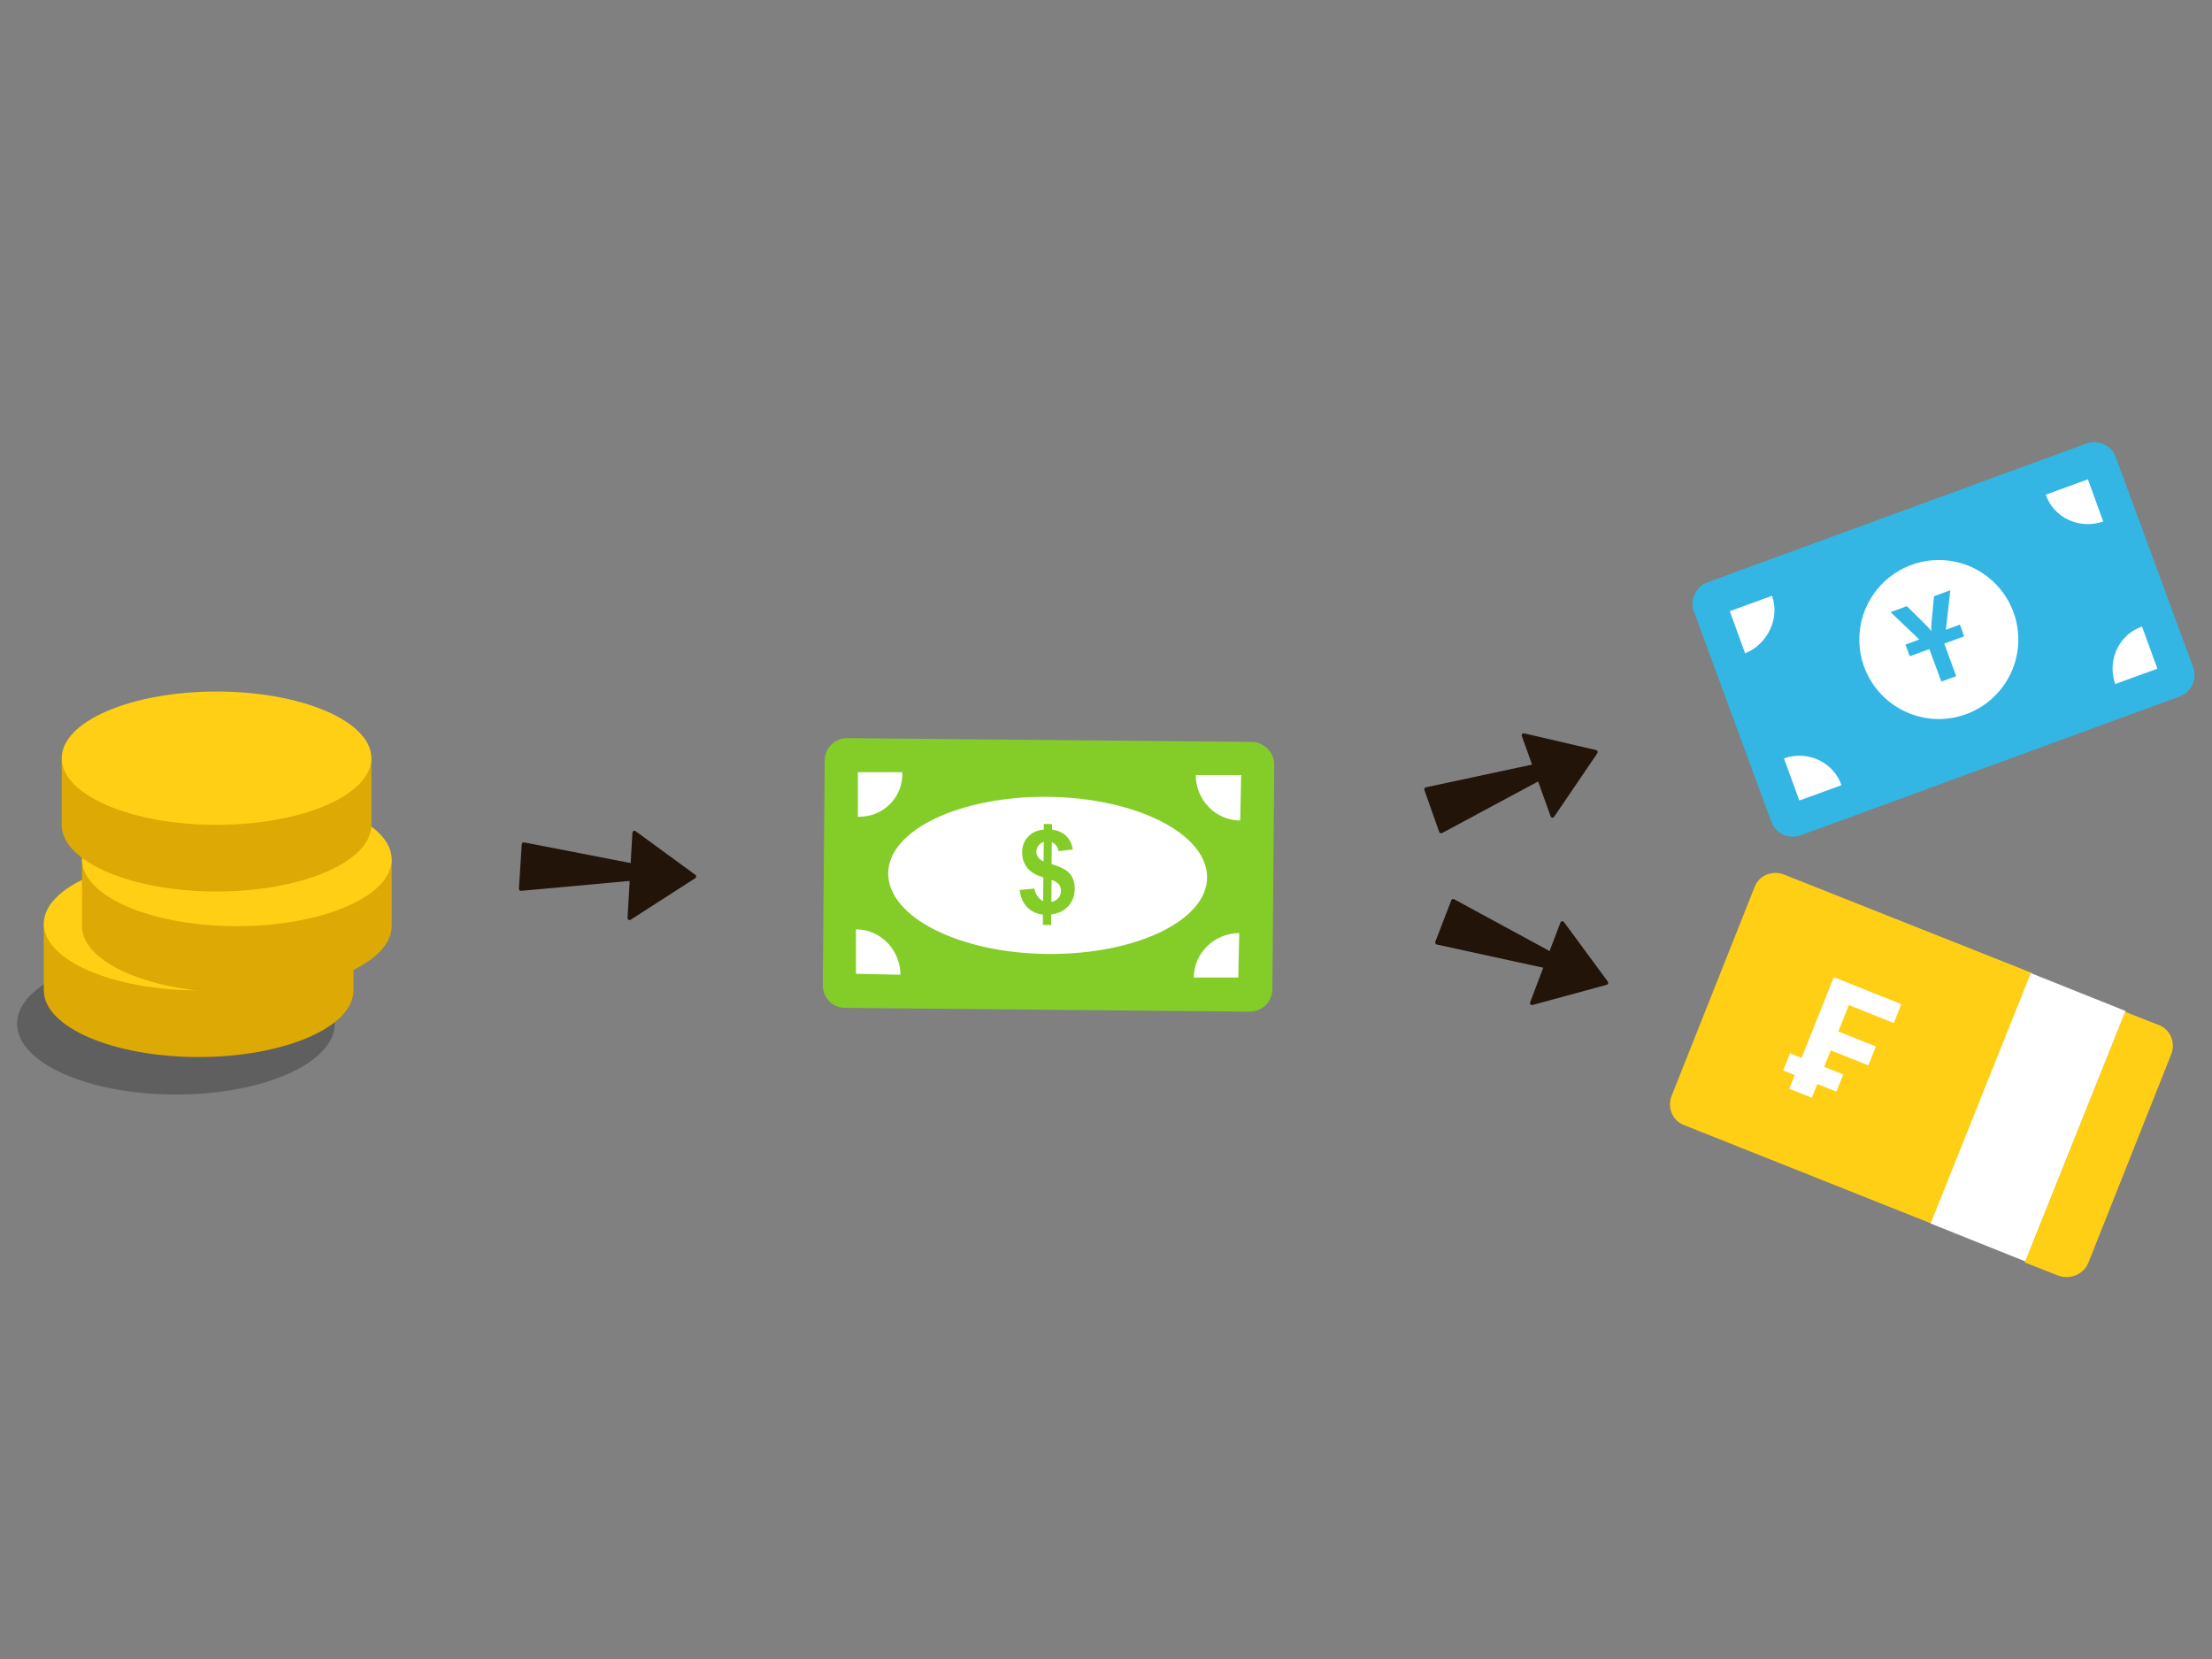 <?xml version="1.0" encoding="UTF-8"?>
<svg id="Layer_1" data-name="Layer 1" xmlns="http://www.w3.org/2000/svg" width="300" height="225" viewBox="0 0 300 225">
  <rect x="0" y="0" width="300" height="225" fill="#808080" stroke="none"/>
  <defs>
    <style>
      .cls-1 {
        fill: #84cd29;
      }

      .cls-2 {
        fill: #fff;
      }

      .cls-3 {
        fill: #23140a;
      }

      .cls-4, .cls-5 {
        isolation: isolate;
      }

      .cls-5 {
        opacity: .35;
      }

      .cls-6 {
        fill: #232323;
      }

      .cls-7 {
        fill: #dda905;
      }

      .cls-8 {
        fill: none;
      }

      .cls-9 {
        fill: #33b6e4;
      }

      .cls-10 {
        fill: #ffcf15;
      }
    </style>
  </defs>
  <g>
    <g>
      <g>
        <path class="cls-10" d="m241.91,118.6c-1.51-.59-3.35.08-3.95,1.72l-11.26,28.33c-.59,1.51.08,3.35,1.72,3.95l33.49,13.33,13.62-33.99-33.61-13.34Z"/>
        <g>
          <rect class="cls-2" x="256.77" y="144.58" width="36.58" height="13.86" transform="translate(32.21 350.61) rotate(-68.19)"/>
          <path class="cls-10" d="m283.22,171.29l11.26-28.33c.59-1.51-.08-3.35-1.72-3.95l-4.53-1.78-13.62,33.99,4.53,1.78c1.64.6,3.48-.2,4.07-1.71Z"/>
        </g>
      </g>
      <rect class="cls-8" x="238.94" y="126.23" width="22.08" height="35.17" transform="translate(23.59 322.48) rotate(-68.19)"/>
      <g class="cls-4">
        <path class="cls-2" d="m243.41,145.8l-1.57-.63.93-2.32,1.57.63,4.37-10.95,9.15,3.66-1.02,2.56-6.09-2.44-1.43,3.58,5.09,2.04-1.02,2.56-5.09-2.04-.9,2.24,2.59,1.04-.93,2.32-2.59-1.04-.75,1.87-3.05-1.22.75-1.87Z"/>
      </g>
    </g>
    <g>
      <g>
        <path class="cls-9" d="m283.03,60.13l-51.49,18.86c-1.53.55-2.38,2.38-1.82,3.9l10.53,28.6c.55,1.53,2.38,2.38,3.9,1.82l51.49-18.86c1.53-.55,2.38-2.38,1.82-3.9l-10.53-28.6c-.55-1.53-2.38-2.38-3.9-1.82Z"/>
        <path class="cls-2" d="m244.03,108.57l-2.08-5.72c3.18-1.11,6.69.46,7.8,3.64l-5.72,2.08Z"/>
        <path class="cls-2" d="m236.68,88.61l-2.08-5.72,5.72-2.08c1.11,3.05-.59,6.56-3.64,7.8Z"/>
        <path class="cls-2" d="m292.59,90.69l-5.72,2.08c-1.11-3.18.46-6.69,3.64-7.8l2.08,5.72Z"/>
        <path class="cls-2" d="m285.25,70.73c-3.18,1.11-6.69-.46-7.8-3.64l5.72-2.08,2.08,5.72Z"/>
      </g>
      <circle class="cls-2" cx="262.95" cy="86.74" r="10.78" transform="translate(-2.25 7.14) rotate(-1.55)"/>
      <rect class="cls-8" x="241.78" y="80.06" width="43.38" height="13.73" transform="translate(-13.82 96) rotate(-20.13)"/>
      <g class="cls-4">
        <path class="cls-9" d="m264.51,80.05l-.6,5.36,1.9-.7.58,1.59-2.7.99,1.62,4.41-2.02.74-1.62-4.41-2.66.98-.58-1.59,1.87-.69-3.89-3.71,2.21-.81,2.56,2.53c.33.32.58.61.76.87-.03-.37-.02-.76.02-1.15l.34-3.6,2.21-.81Z"/>
      </g>
    </g>
    <g>
      <g>
        <path class="cls-1" d="m169.74,100.62l-54.81-.51c-1.67,0-3.08,1.28-3.08,3.08l-.26,30.42c0,1.67,1.28,3.08,3.08,3.08l54.81.51c1.67,0,3.08-1.28,3.08-3.08l.26-30.42c0-1.67-1.41-3.08-3.08-3.08Z"/>
        <path class="cls-2" d="m116.09,132.07v-6.03c3.34,0,6.03,2.82,6.03,6.16l-6.03-.13Z"/>
        <path class="cls-2" d="m116.35,110.76v-6.03h6.03c.13,3.47-2.7,6.16-6.03,6.03Z"/>
        <path class="cls-2" d="m167.94,132.58h-6.03c0-3.34,2.82-6.03,6.16-6.03l-.13,6.03Z"/>
        <path class="cls-2" d="m168.2,111.28c-3.34,0-6.03-2.82-6.03-6.16h6.16l-.13,6.16Z"/>
        <path class="cls-2" d="m142.02,129.38c-11.94-.13-21.56-5.01-21.56-10.91s9.75-10.52,21.69-10.4c11.94.13,21.56,5.01,21.56,10.91s-9.75,10.52-21.69,10.4Z"/>
      </g>
      <rect class="cls-8" x="135.28" y="97.02" width="13.73" height="43.51" transform="translate(22 259.76) rotate(-89.44)"/>
      <g class="cls-4">
        <path class="cls-1" d="m141.47,122.21l.03-3.21c-1-.3-1.73-.73-2.19-1.32-.46-.58-.69-1.29-.68-2.11,0-.84.28-1.54.81-2.1.53-.56,1.24-.88,2.12-.96v-.76s1.12.01,1.12.01v.76c.8.1,1.44.39,1.92.85.47.46.77,1.07.9,1.84l-1.94.23c-.11-.6-.41-1.01-.91-1.23l-.03,2.99c1.22.34,2.05.78,2.49,1.31.44.53.65,1.21.65,2.04,0,.92-.3,1.7-.86,2.33-.56.63-1.34,1.01-2.34,1.14v1.43s-1.12-.01-1.12-.01v-1.39c-.87-.12-1.58-.45-2.13-1.01s-.89-1.34-1.03-2.34l2-.19c.08.41.23.76.45,1.06.22.3.47.51.74.65Zm.08-8.03c-.3.1-.54.27-.72.51-.18.24-.27.51-.28.81,0,.27.08.52.24.76.16.23.41.42.74.57l.03-2.65Zm1.03,8.15c.38-.07.7-.24.94-.52.24-.28.37-.61.37-.99,0-.34-.09-.64-.29-.89-.2-.25-.53-.44-.98-.58l-.03,2.98Z"/>
      </g>
    </g>
  </g>
  <g>
    <g>
      <g class="cls-5">
        <path class="cls-6" d="m45.4,138.84c0,5.31-9.65,9.61-21.55,9.61s-21.54-4.3-21.54-9.61,9.65-9.61,21.54-9.61c11.9,0,21.55,4.3,21.55,9.61Z"/>
      </g>
      <g>
        <path class="cls-7" d="m47.94,134.32c0,4.99-9.4,9.04-21,9.04s-21-4.05-21-9.04v-9.04h42v9.04Z"/>
        <ellipse class="cls-10" cx="26.94" cy="125.28" rx="21" ry="9.04"/>
      </g>
    </g>
    <g>
      <path class="cls-7" d="m53.12,125.6c0,4.99-9.4,9.04-21,9.04s-21-4.05-21-9.04v-9.04h42v9.04Z"/>
      <ellipse class="cls-10" cx="32.12" cy="116.57" rx="21" ry="9.04"/>
    </g>
    <g>
      <path class="cls-7" d="m50.37,111.87c0,4.99-9.4,9.04-21,9.04s-21-4.05-21-9.04v-9.04h42v9.04Z"/>
      <ellipse class="cls-10" cx="29.37" cy="102.83" rx="21" ry="9.04"/>
    </g>
  </g>
  <g>
    <path class="cls-3" d="m211.63,104.36l-16.05,8.62c-.15.08-.33,0-.39-.15l-2.01-5.69c-.06-.16.04-.32.2-.36l18.18-3.89.2,1.18c.02.12-.04.23-.14.29Z"/>
    <path class="cls-3" d="m206.39,99.81l3.91,10.9c.08.21.36.25.48.06l5.86-8.62c.11-.16.02-.38-.16-.42l-9.77-2.27c-.21-.05-.39.16-.32.36Z"/>
  </g>
  <g>
    <path class="cls-3" d="m212.66,131.98l-17.8-3.88c-.16-.04-.26-.21-.2-.37l2.17-5.63c.06-.15.24-.22.39-.14l16.34,8.87-.61,1.03c-.06.1-.18.15-.29.13Z"/>
    <path class="cls-3" d="m211.63,125.12l-4.11,10.82c-.08.21.11.42.33.36l10.06-2.74c.19-.05.26-.27.15-.43l-5.95-8.08c-.13-.17-.4-.14-.48.07Z"/>
  </g>
  <g>
    <path class="cls-3" d="m88.82,119.16l-18.14,1.66c-.17.02-.31-.12-.3-.29l.38-6.03c.01-.17.16-.28.33-.25l18.25,3.54-.27,1.16c-.03.11-.12.2-.24.21Z"/>
    <path class="cls-3" d="m85.77,112.93l-.66,11.56c-.01.22.23.37.42.25l8.77-5.64c.16-.1.17-.34.01-.45l-8.1-5.92c-.18-.13-.42-.01-.44.21Z"/>
  </g>
</svg>